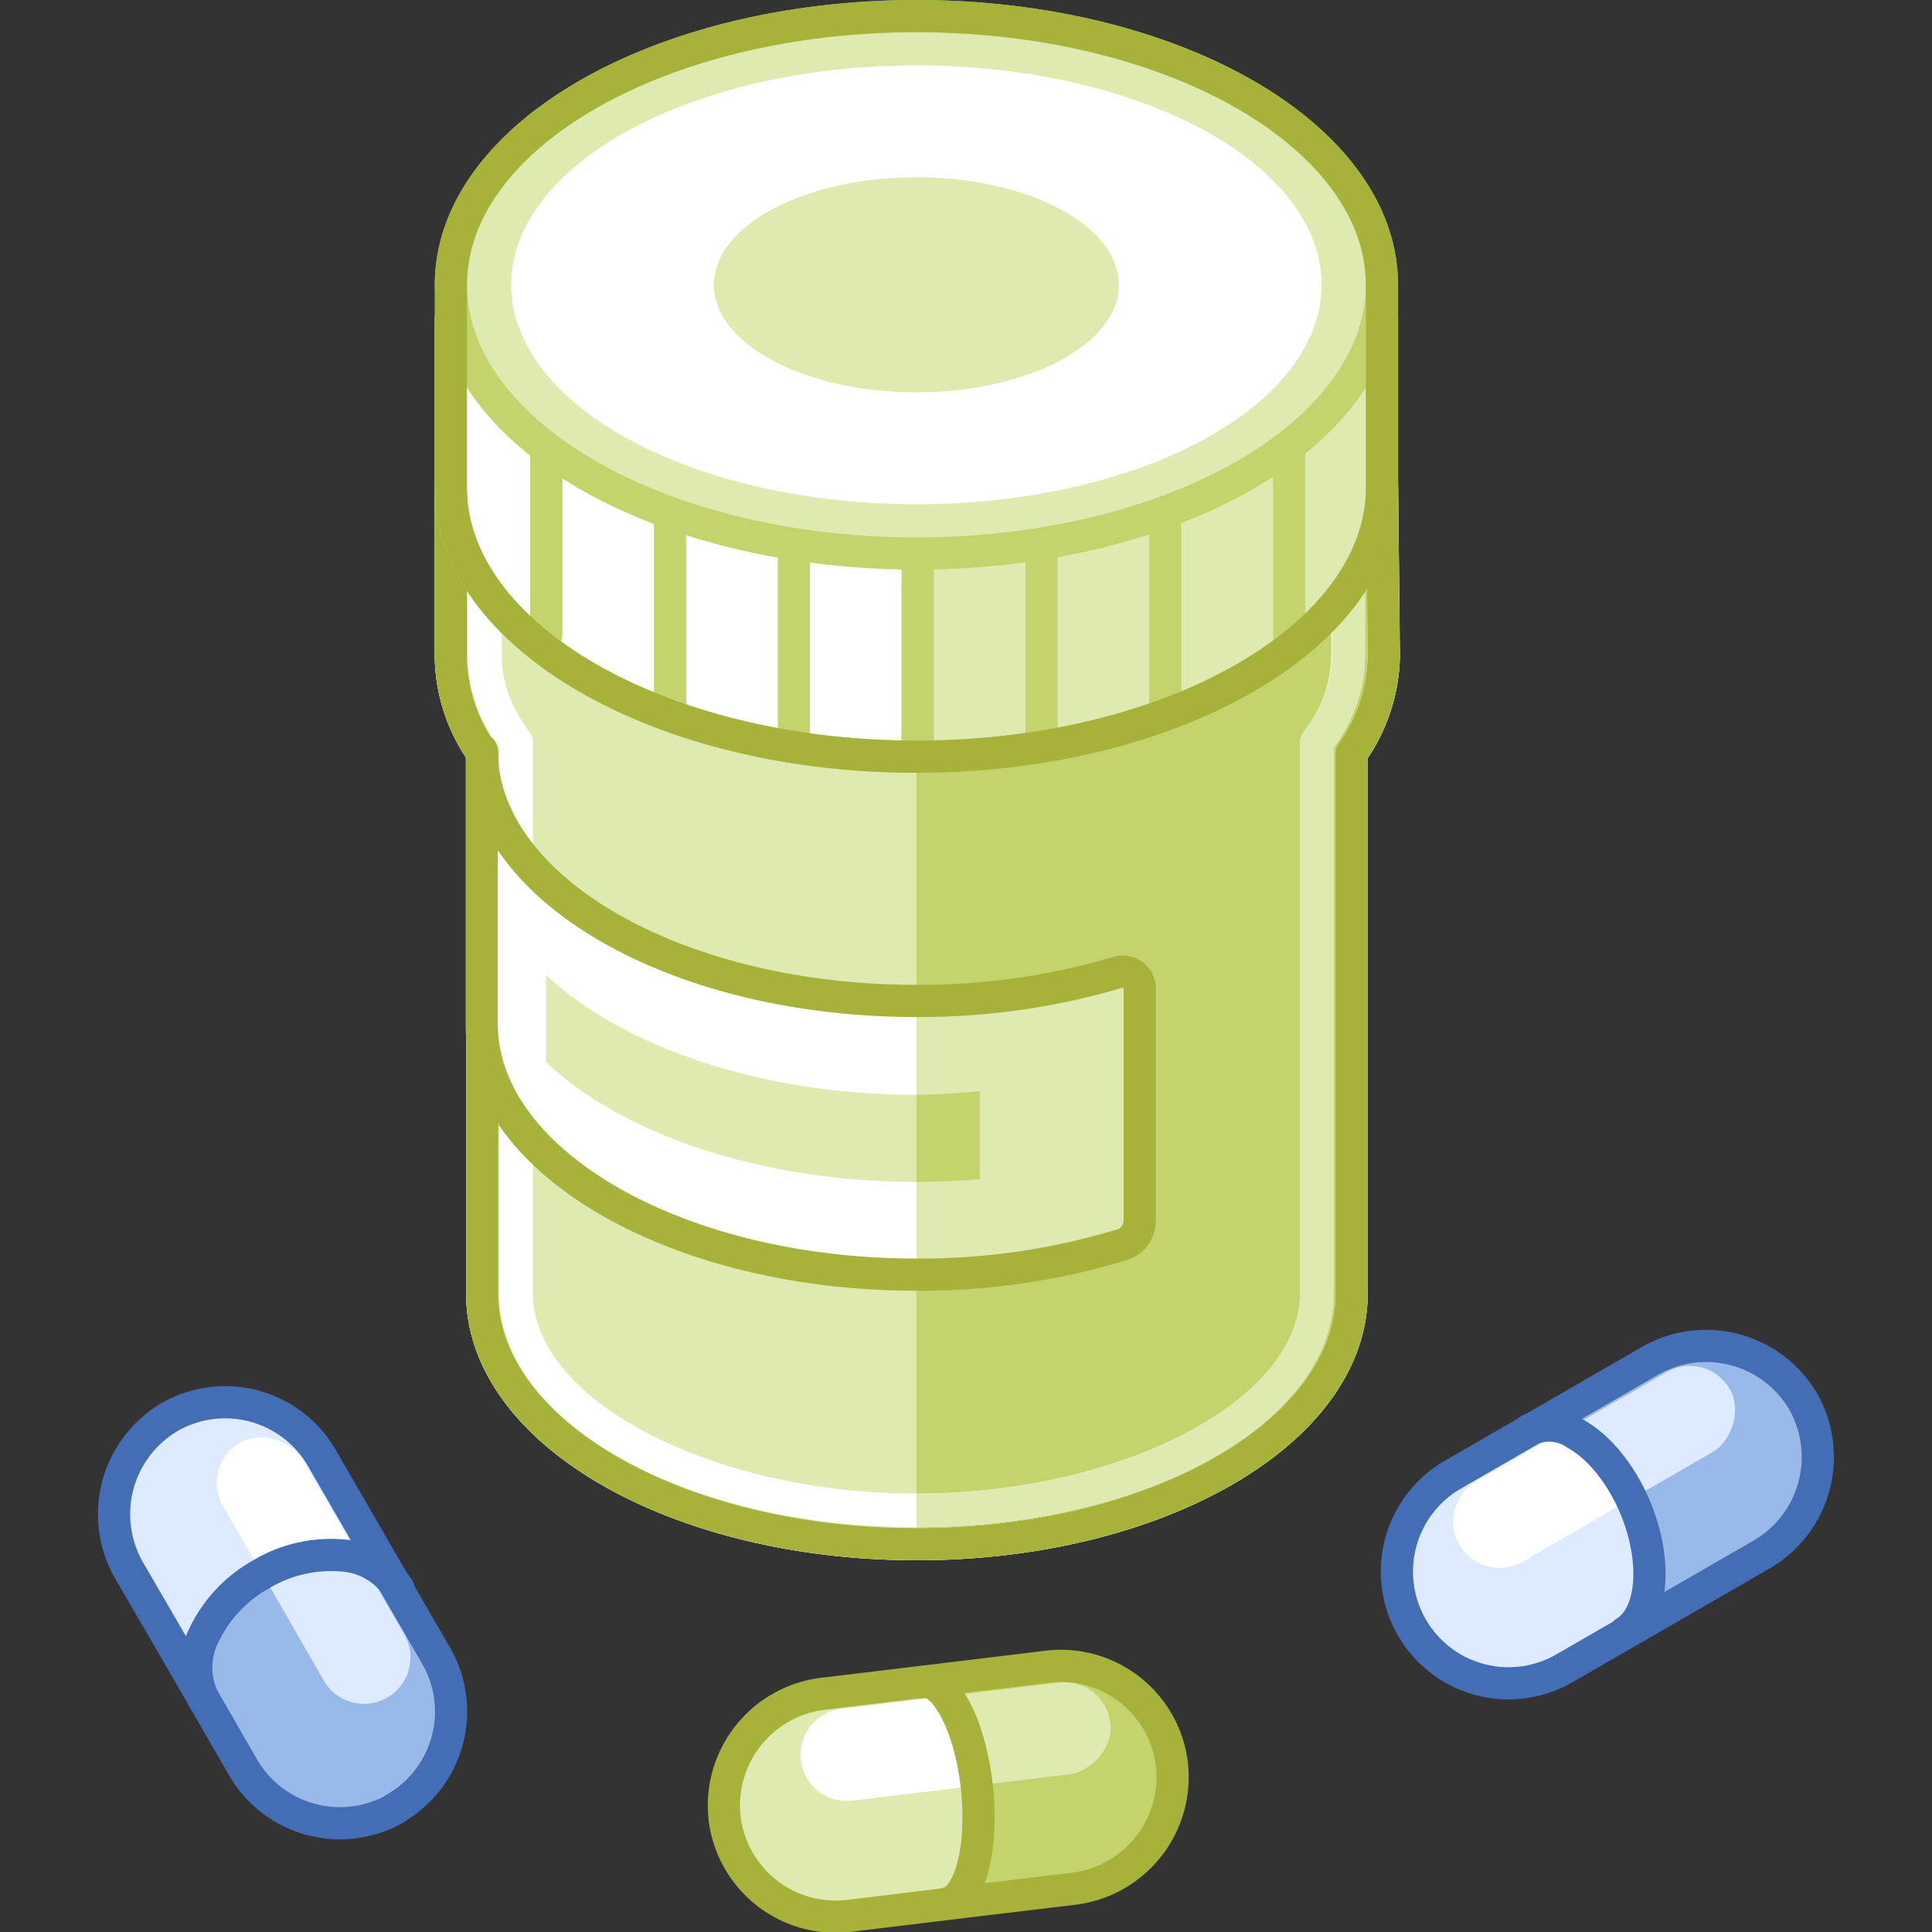 <svg xmlns="http://www.w3.org/2000/svg" viewBox="0 0 120 120"><rect x="0" y="0" width="120" height="120" fill="#333333" stroke="none"/><defs><style>.cls-1{fill:#98b9ea;}.cls-2{fill:#deeaff;}.cls-10,.cls-3{fill:#fff;}.cls-11,.cls-4,.cls-7,.cls-9{fill:none;}.cls-4{stroke:#436db5;}.cls-10,.cls-4,.cls-7,.cls-8,.cls-9{stroke-linecap:round;stroke-linejoin:round;stroke-width:2px;}.cls-5{fill:#c4d36c;}.cls-6,.cls-8{fill:#dfeab0;}.cls-7{stroke:#a7b23b;}.cls-10,.cls-8{stroke:#c4d36c;}.cls-9{stroke:#fff;}</style></defs><title>drug-retail</title><g id="Layer_2" data-name="Layer 2"><g id="Industries"><path class="cls-1" d="M87.69,101.08h0a6.93,6.93,0,0,0,9.48,2.54l6.14-3.54,6.13-3.54A7,7,0,0,0,112,87.05h0a7,7,0,0,0-9.49-2.54l-6.13,3.54L90.23,91.6a6.95,6.95,0,0,0-2.54,9.48Z"/><rect class="cls-2" x="96.18" y="81.43" width="5.73" height="19.36" rx="2.87" transform="translate(69.67 222.44) rotate(-120)"/><path class="cls-2" d="M87,95.81a6.9,6.9,0,0,1,3.23-4.21l4.87-2.81a2.94,2.94,0,0,1,2.82.3c2.5,1.45,4.53,5.32,4.53,8.66,0,1.81-.59,3.08-1.53,3.65l0,0-3.79,2.18A6.94,6.94,0,0,1,87,95.81Z"/><path class="cls-3" d="M94.58,97a2.87,2.87,0,0,1-2.87-5l5.6-3.23c.13.06.26.11.4.19a9.31,9.31,0,0,1,3.47,4.2Z"/><path class="cls-4" d="M87.69,101.08h0a6.93,6.93,0,0,0,9.48,2.54l6.14-3.54,6.13-3.54A7,7,0,0,0,112,87.05h0a7,7,0,0,0-9.49-2.54l-6.13,3.54L90.23,91.6a6.95,6.95,0,0,0-2.54,9.48Z"/><path class="cls-4" d="M100.92,101.4c.94-.57,1.53-1.84,1.53-3.65,0-3.34-2-7.21-4.53-8.66A2.94,2.94,0,0,0,95,88.81"/><path class="cls-2" d="M24.58,112.32h0a6.95,6.95,0,0,1-9.48-2.54l-3.54-6.14L8,97.51A7,7,0,0,1,10.56,88h0A6.94,6.94,0,0,1,20,90.57l3.54,6.13,3.55,6.14a6.94,6.94,0,0,1-2.55,9.48Z"/><rect class="cls-3" x="16.87" y="88.32" width="5.73" height="19.36" rx="2.87" transform="translate(-46.36 23) rotate(-30)"/><path class="cls-1" d="M20.66,105.34a2.87,2.87,0,1,0,5-2.87l-3.23-5.59a3,3,0,0,0-.44,0,9.34,9.34,0,0,0-5.1,1.9Z"/><path class="cls-1" d="M15.1,109.78a6.94,6.94,0,0,0,12-6.94L24.39,98.1a4.68,4.68,0,0,0-3.13-1.54,8.43,8.43,0,0,0-5,1.18h0a8.44,8.44,0,0,0-3.51,3.73,4.45,4.45,0,0,0,0,4.1l-.08,0Z"/><path class="cls-2" d="M20.11,104.38a2.87,2.87,0,1,0,5-2.87l-3.23-5.59c-.15,0-.28,0-.44,0a9.34,9.34,0,0,0-5.1,1.9Z"/><path class="cls-4" d="M12.69,105.62a4.45,4.45,0,0,1,0-4.1,8.52,8.52,0,0,1,3.52-3.73h0a8.43,8.43,0,0,1,5-1.18,4.46,4.46,0,0,1,3.54,2.06"/><path class="cls-4" d="M24.58,112.32h0a6.95,6.95,0,0,1-9.48-2.54l-3.54-6.14L8,97.51A7,7,0,0,1,10.56,88h0A6.94,6.94,0,0,1,20,90.57l3.54,6.13,3.55,6.14a6.94,6.94,0,0,1-2.55,9.48Z"/><path class="cls-5" d="M45,112.88h0A6.95,6.95,0,0,0,52.72,119l7-.85,7-.84a7,7,0,0,0,6.07-7.72h0a6.95,6.95,0,0,0-7.73-6.07l-7,.85-7,.84A7,7,0,0,0,45,112.88Z"/><rect class="cls-6" x="56.49" y="98.5" width="5.73" height="19.36" rx="2.87" transform="translate(-40.96 180.02) rotate(-96.86)"/><path class="cls-6" d="M46.43,107.77a6.89,6.89,0,0,1,4.63-2.61l5.57-.67a3,3,0,0,1,2.48,1.39c1.74,2.31,2.08,6.68.77,9.75-.71,1.66-1.76,2.6-2.85,2.74l0,.06-4.33.52a6.94,6.94,0,0,1-6.29-11.18Z"/><path class="cls-3" d="M52.94,111.84a2.87,2.87,0,0,1-.69-5.7l6.41-.77c.1.11.21.21.3.33a9.37,9.37,0,0,1,1.54,5.23Z"/><path class="cls-7" d="M45,112.88h0A6.95,6.95,0,0,0,52.72,119l7-.85,7-.84a7,7,0,0,0,6.07-7.72h0a6.95,6.95,0,0,0-7.73-6.07l-7,.85-7,.84A7,7,0,0,0,45,112.88Z"/><path class="cls-7" d="M58.94,118.18c.72-.22,1.33-1.23,1.64-2.92.57-3.12-.12-7.41-1.53-9.57-.62-1-1.27-1.33-1.86-1.2"/><ellipse class="cls-6" cx="56.92" cy="40.76" rx="26.97" ry="15.57"/><ellipse class="cls-6" cx="56.92" cy="30.28" rx="28.91" ry="16.69"/><path class="cls-8" d="M85.84,30.28H79.41c-5.3-3.79-13.4-6.21-22.49-6.21s-17.19,2.42-22.49,6.21H28V40.76a10.67,10.67,0,0,0,1.95,6V80.34c0,8.6,12.07,15.57,27,15.57s27-7,27-15.57V46.78a10.75,10.75,0,0,0,2-6Z"/><path class="cls-5" d="M56.92,24.07h0V95.91h0c14.9,0,27-7,27-15.57V46.78a10.75,10.75,0,0,0,2-6V30.28H79.41C74.11,26.49,66,24.07,56.92,24.07Z"/><path class="cls-9" d="M85.84,30.28H79.41c-5.3-3.79-13.4-6.21-22.49-6.21s-17.19,2.42-22.49,6.21H28V40.76a10.67,10.67,0,0,0,1.95,6V80.34c0,8.6,12.07,15.57,27,15.57s27-7,27-15.57V46.78a10.75,10.75,0,0,0,2-6Z"/><path class="cls-3" d="M56.92,94.86C42.63,94.86,31,88.35,31,80.34V46.46l-.18-.26a9.64,9.64,0,0,1-1.77-5.44V32.37a1,1,0,0,1,1.05-1h4.66l.27-.2c5.35-3.82,13.33-6,21.88-6s16.54,2.19,21.89,6l.27.2h4.66a1,1,0,0,1,1.05,1v8.39A9.72,9.72,0,0,1,83,46.2l-.18.26V80.34C82.84,88.35,71.22,94.86,56.92,94.86ZM31.16,33.42v7.34A7.6,7.6,0,0,0,32.57,45l.35.53a1,1,0,0,1,.18.59V80.34c0,6.62,11.13,12.43,23.82,12.43S80.75,87,80.75,80.34V46.15a1.1,1.1,0,0,1,.17-.59l.36-.53a7.6,7.6,0,0,0,1.41-4.27V33.42h-4a1.12,1.12,0,0,1-.61-.19l-.54-.39c-5-3.57-12.54-5.62-20.67-5.62s-15.66,2.05-20.66,5.62l-.54.39a1.12,1.12,0,0,1-.61.19Z"/><path class="cls-6" d="M83.74,31.33H79.08l-.27-.2c-5.35-3.82-13.33-6-21.89-6v2.1c8.13,0,15.66,2.05,20.67,5.62l.54.39a1.12,1.12,0,0,0,.61.19h4v7.34A7.6,7.6,0,0,1,81.28,45l-.36.53a1.1,1.1,0,0,0-.17.59V80.34c0,6.62-11.14,12.43-23.83,12.43v2.09c14.3,0,25.92-6.51,25.92-14.52V46.46L83,46.2a9.72,9.72,0,0,0,1.77-5.44V32.37A1,1,0,0,0,83.74,31.33Z"/><path class="cls-7" d="M85.84,30.28H79.41c-5.3-3.79-13.4-6.21-22.49-6.21s-17.19,2.42-22.49,6.21H28V40.76a10.67,10.67,0,0,0,1.95,6V80.34c0,8.6,12.07,15.57,27,15.57s27-7,27-15.57V46.78a10.75,10.75,0,0,0,2-6Z"/><path class="cls-8" d="M79.41,19.79C74.11,16,66,13.58,56.92,13.58S39.73,16,34.43,19.79H28V30.28C28,39.5,41,47,56.92,47S85.84,39.5,85.84,30.28V19.79Z"/><path class="cls-10" d="M57,13.59h-.08c-9.08,0-17.19,2.43-22.49,6.21H28V30.28C28,39.5,41,47,56.92,47H57Z"/><line class="cls-10" x1="80.07" y1="27.58" x2="80.07" y2="39.82"/><line class="cls-10" x1="72.38" y1="32.87" x2="72.38" y2="44.06"/><line class="cls-10" x1="64.69" y1="34.7" x2="64.69" y2="45.89"/><line class="cls-10" x1="57" y1="36.32" x2="57" y2="46.46"/><line class="cls-10" x1="49.31" y1="33.68" x2="49.31" y2="45.91"/><line class="cls-10" x1="41.62" y1="31.69" x2="41.62" y2="43.92"/><line class="cls-10" x1="33.93" y1="28.26" x2="33.93" y2="39.45"/><ellipse class="cls-8" cx="56.92" cy="17.69" rx="28.91" ry="16.69"/><ellipse class="cls-3" cx="56.92" cy="17.69" rx="25.17" ry="13.63"/><ellipse class="cls-6" cx="56.92" cy="17.69" rx="12.58" ry="6.68"/><path class="cls-7" d="M85.84,17.69C85.84,8.47,72.89,1,56.92,1S28,8.47,28,17.69h0V30.28C28,39.5,41,47,56.92,47S85.84,39.5,85.84,30.28V17.69Z"/><path class="cls-3" d="M70.79,75.81a1.57,1.57,0,0,1-1.09,1.5,43,43,0,0,1-12.78,1.86c-14.89,0-27-7-27-15.57v-17c0,8.6,12.07,15.57,27,15.57a43.36,43.36,0,0,0,12.49-1.77,1.05,1.05,0,0,1,1.38,1Z"/><path class="cls-6" d="M56.92,68c-9.72,0-18.25-3-23-7.43v5.41c4.74,4.46,13.27,7.43,23,7.43,1.34,0,2.65-.06,3.94-.17V67.78C59.57,67.89,58.26,68,56.92,68Z"/><path class="cls-6" d="M69.41,60.38a43.36,43.36,0,0,1-12.49,1.77h0v17h0A43,43,0,0,0,69.7,77.31a1.57,1.57,0,0,0,1.09-1.5V61.38A1.05,1.05,0,0,0,69.41,60.38Z"/><path class="cls-5" d="M56.92,68h0v5.41h0c1.34,0,2.65-.06,3.94-.17V67.78C59.57,67.89,58.26,68,56.92,68Z"/><path class="cls-7" d="M70.79,75.81a1.57,1.57,0,0,1-1.09,1.5,43,43,0,0,1-12.78,1.86c-14.89,0-27-7-27-15.57v-17c0,8.6,12.07,15.57,27,15.57a43.36,43.36,0,0,0,12.49-1.77,1.05,1.05,0,0,1,1.38,1Z"/><rect class="cls-11" width="120" height="120"/><rect class="cls-11" width="120" height="120"/></g></g></svg>